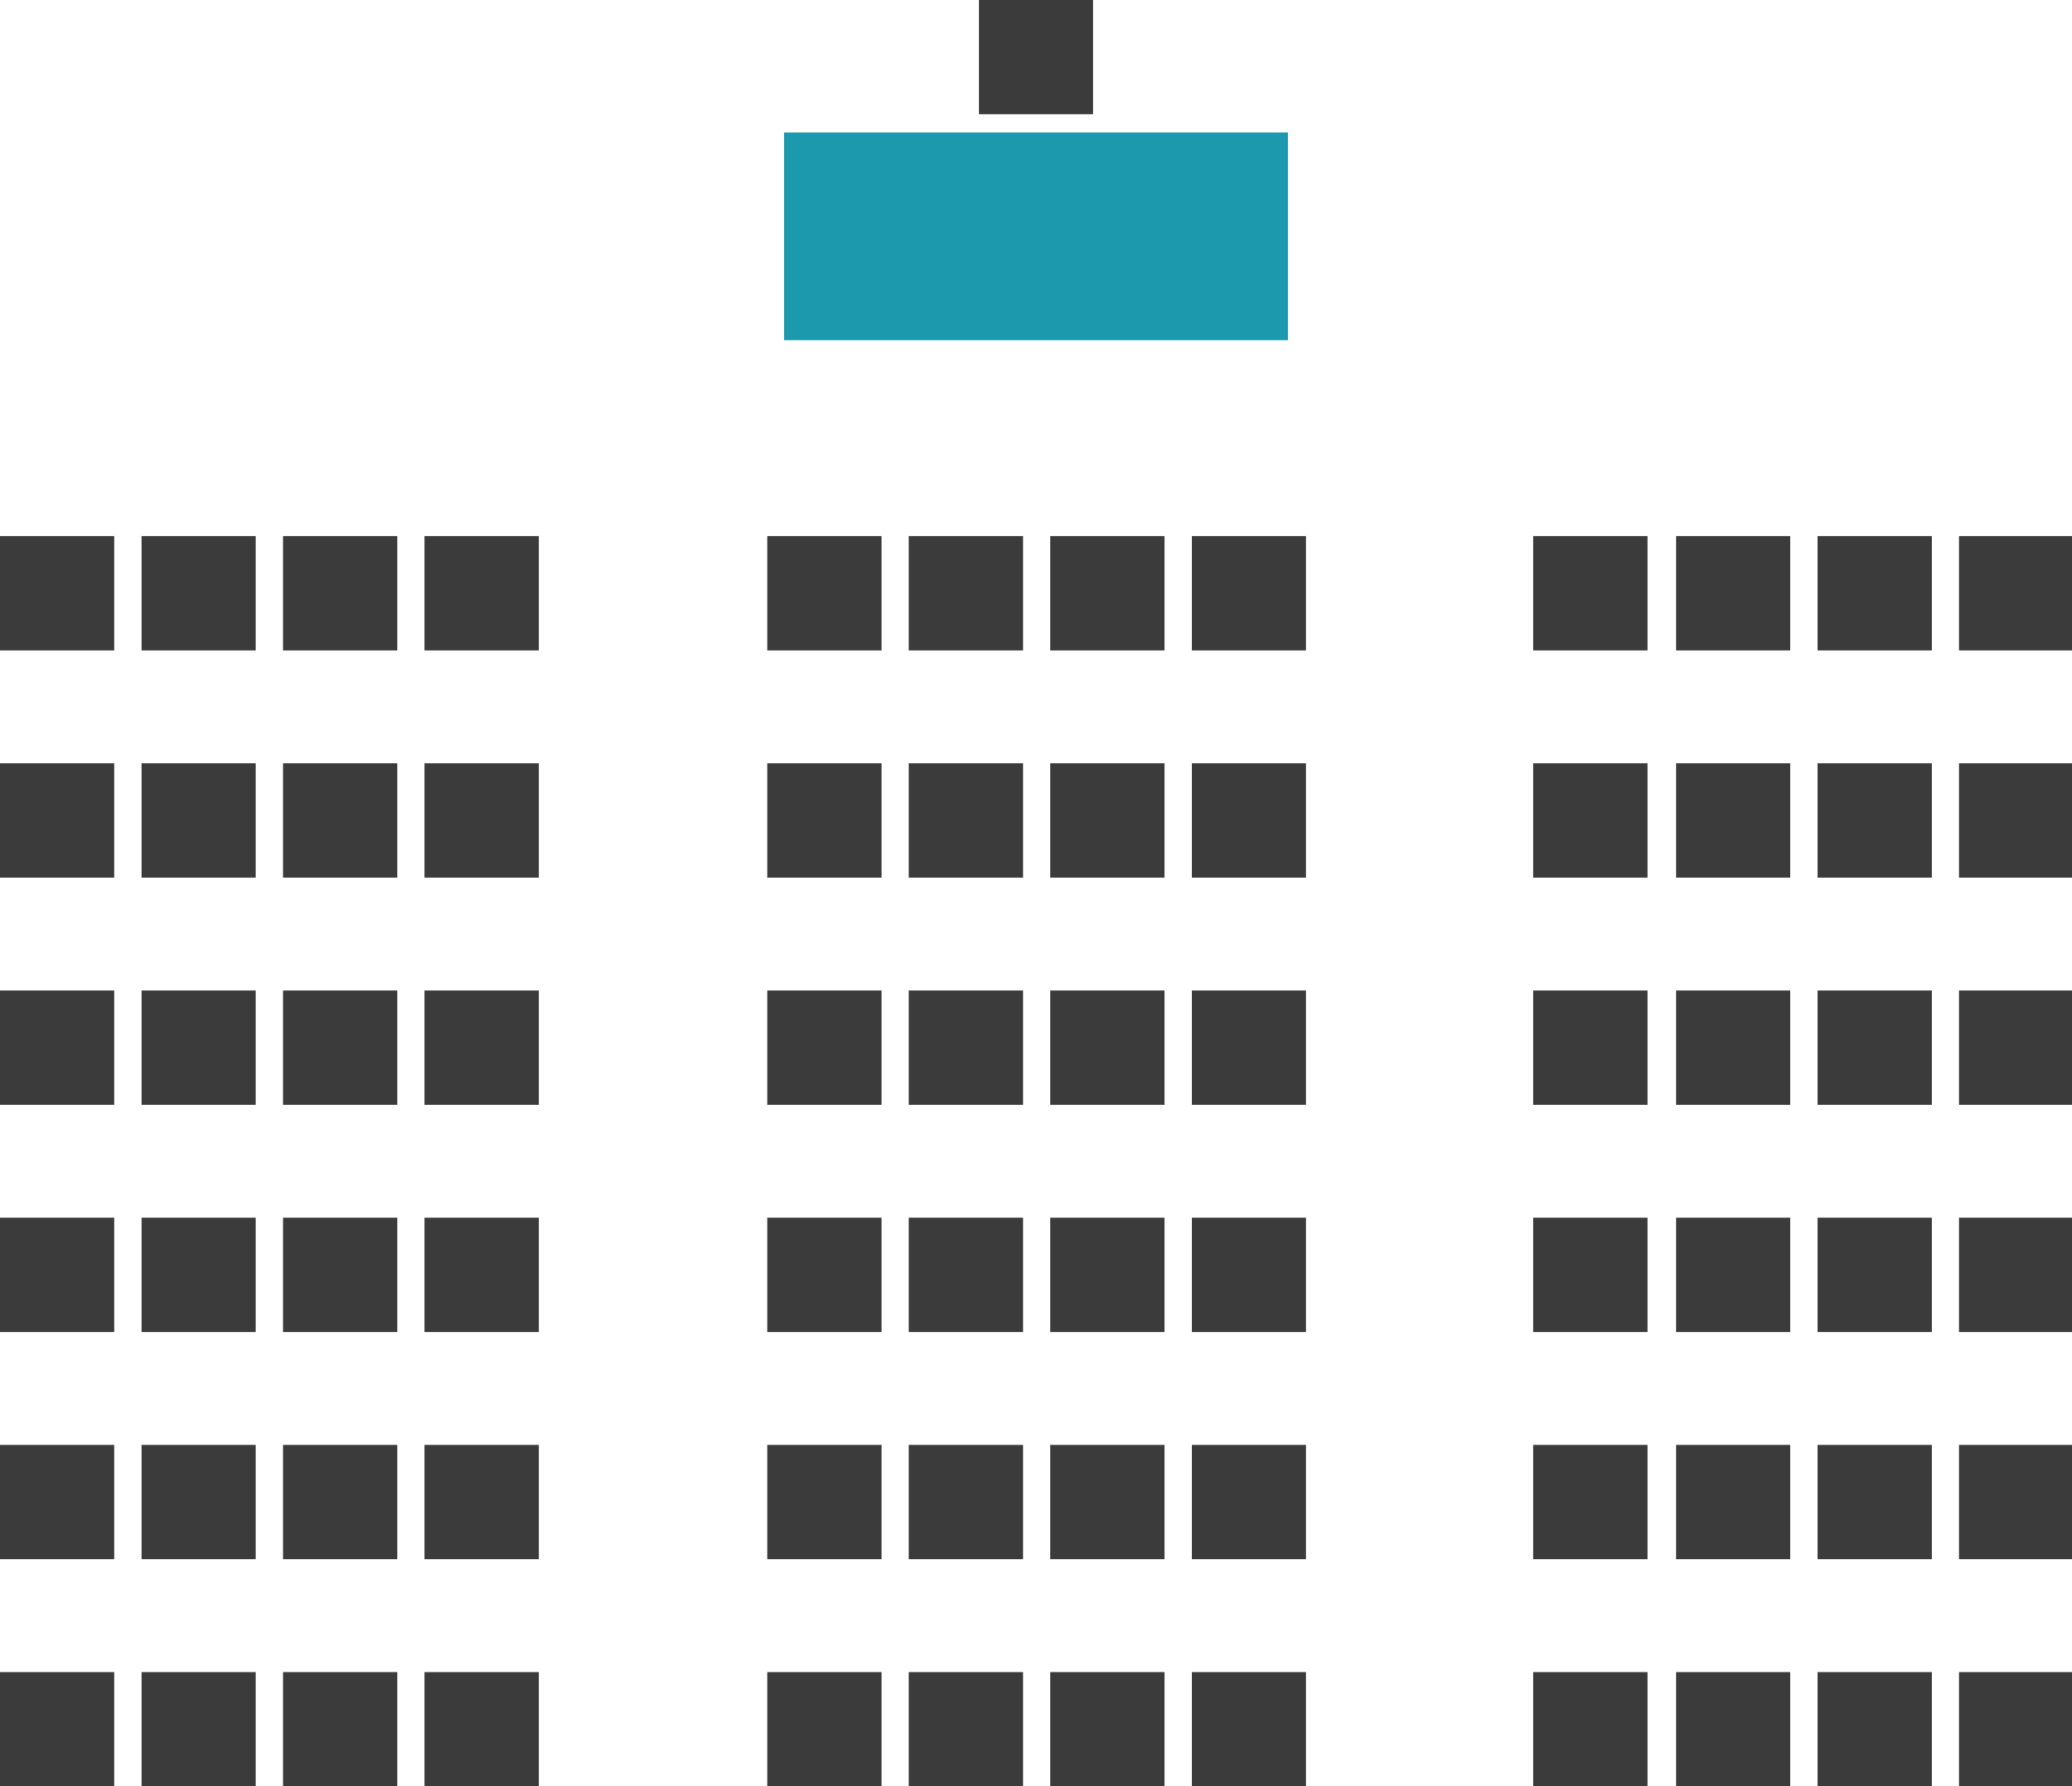 <?xml version="1.0" encoding="utf-8"?>
<!-- Generator: Adobe Illustrator 15.1.0, SVG Export Plug-In . SVG Version: 6.00 Build 0)  -->
<!DOCTYPE svg PUBLIC "-//W3C//DTD SVG 1.1//EN" "http://www.w3.org/Graphics/SVG/1.1/DTD/svg11.dtd">
<svg version="1.1" id="Layer_1" xmlns="http://www.w3.org/2000/svg" xmlns:xlink="http://www.w3.org/1999/xlink" x="0px" y="0px"
	 width="159.6px" height="137.6px" viewBox="0 0 159.6 137.6" enable-background="new 0 0 159.6 137.6" xml:space="preserve">
<rect x="60.4" y="10.2" fill="#1C99AD" width="38.8" height="16"/>
<rect x="75.4" fill="#3B3B3B" width="8.8" height="8.8"/>
<rect y="41.3" fill="#3B3B3B" width="8.8" height="8.8"/>
<rect x="10.9" y="41.3" fill="#3B3B3B" width="8.8" height="8.8"/>
<rect x="21.8" y="41.3" fill="#3B3B3B" width="8.8" height="8.8"/>
<rect x="32.7" y="41.3" fill="#3B3B3B" width="8.8" height="8.8"/>
<rect x="59.1" y="41.3" fill="#3B3B3B" width="8.8" height="8.8"/>
<rect x="70" y="41.3" fill="#3B3B3B" width="8.8" height="8.8"/>
<rect x="80.9" y="41.3" fill="#3B3B3B" width="8.8" height="8.8"/>
<rect x="91.8" y="41.3" fill="#3B3B3B" width="8.8" height="8.8"/>
<rect x="118.1" y="41.3" fill="#3B3B3B" width="8.8" height="8.8"/>
<rect x="129.1" y="41.3" fill="#3B3B3B" width="8.8" height="8.8"/>
<rect x="140" y="41.3" fill="#3B3B3B" width="8.8" height="8.8"/>
<rect x="150.9" y="41.3" fill="#3B3B3B" width="8.8" height="8.8"/>
<rect y="58.8" fill="#3B3B3B" width="8.8" height="8.8"/>
<rect x="10.9" y="58.8" fill="#3B3B3B" width="8.8" height="8.8"/>
<rect x="21.8" y="58.8" fill="#3B3B3B" width="8.8" height="8.8"/>
<rect x="32.7" y="58.8" fill="#3B3B3B" width="8.8" height="8.8"/>
<rect x="59.1" y="58.8" fill="#3B3B3B" width="8.8" height="8.8"/>
<rect x="70" y="58.8" fill="#3B3B3B" width="8.8" height="8.8"/>
<rect x="80.9" y="58.8" fill="#3B3B3B" width="8.8" height="8.8"/>
<rect x="91.8" y="58.8" fill="#3B3B3B" width="8.8" height="8.8"/>
<rect x="118.1" y="58.8" fill="#3B3B3B" width="8.8" height="8.8"/>
<rect x="129.1" y="58.8" fill="#3B3B3B" width="8.8" height="8.8"/>
<rect x="140" y="58.8" fill="#3B3B3B" width="8.8" height="8.8"/>
<rect x="150.9" y="58.8" fill="#3B3B3B" width="8.8" height="8.8"/>
<rect y="76.3" fill="#3B3B3B" width="8.8" height="8.8"/>
<rect x="10.9" y="76.3" fill="#3B3B3B" width="8.8" height="8.8"/>
<rect x="21.8" y="76.3" fill="#3B3B3B" width="8.8" height="8.8"/>
<rect x="32.7" y="76.3" fill="#3B3B3B" width="8.8" height="8.8"/>
<rect x="59.1" y="76.3" fill="#3B3B3B" width="8.8" height="8.8"/>
<rect x="70" y="76.3" fill="#3B3B3B" width="8.8" height="8.8"/>
<rect x="80.9" y="76.3" fill="#3B3B3B" width="8.8" height="8.8"/>
<rect x="91.8" y="76.3" fill="#3B3B3B" width="8.8" height="8.8"/>
<rect x="118.1" y="76.3" fill="#3B3B3B" width="8.8" height="8.8"/>
<rect x="129.1" y="76.3" fill="#3B3B3B" width="8.8" height="8.8"/>
<rect x="140" y="76.3" fill="#3B3B3B" width="8.8" height="8.8"/>
<rect x="150.9" y="76.3" fill="#3B3B3B" width="8.8" height="8.8"/>
<rect y="93.8" fill="#3B3B3B" width="8.8" height="8.8"/>
<rect x="10.9" y="93.8" fill="#3B3B3B" width="8.8" height="8.8"/>
<rect x="21.8" y="93.8" fill="#3B3B3B" width="8.8" height="8.8"/>
<rect x="32.7" y="93.8" fill="#3B3B3B" width="8.8" height="8.8"/>
<rect x="59.1" y="93.8" fill="#3B3B3B" width="8.8" height="8.8"/>
<rect x="70" y="93.8" fill="#3B3B3B" width="8.8" height="8.8"/>
<rect x="80.9" y="93.8" fill="#3B3B3B" width="8.8" height="8.8"/>
<rect x="91.8" y="93.8" fill="#3B3B3B" width="8.8" height="8.8"/>
<rect x="118.1" y="93.8" fill="#3B3B3B" width="8.8" height="8.8"/>
<rect x="129.1" y="93.8" fill="#3B3B3B" width="8.8" height="8.8"/>
<rect x="140" y="93.8" fill="#3B3B3B" width="8.8" height="8.8"/>
<rect x="150.9" y="93.8" fill="#3B3B3B" width="8.8" height="8.8"/>
<rect y="111.3" fill="#3B3B3B" width="8.8" height="8.8"/>
<rect x="10.9" y="111.3" fill="#3B3B3B" width="8.8" height="8.8"/>
<rect x="21.8" y="111.3" fill="#3B3B3B" width="8.8" height="8.8"/>
<rect x="32.7" y="111.3" fill="#3B3B3B" width="8.8" height="8.8"/>
<rect x="59.1" y="111.3" fill="#3B3B3B" width="8.8" height="8.8"/>
<rect x="70" y="111.3" fill="#3B3B3B" width="8.8" height="8.8"/>
<rect x="80.9" y="111.3" fill="#3B3B3B" width="8.8" height="8.8"/>
<rect x="91.8" y="111.3" fill="#3B3B3B" width="8.8" height="8.8"/>
<rect x="118.1" y="111.3" fill="#3B3B3B" width="8.8" height="8.8"/>
<rect x="129.1" y="111.3" fill="#3B3B3B" width="8.8" height="8.8"/>
<rect x="140" y="111.3" fill="#3B3B3B" width="8.8" height="8.8"/>
<rect x="150.9" y="111.3" fill="#3B3B3B" width="8.8" height="8.8"/>
<rect y="128.8" fill="#3B3B3B" width="8.8" height="8.8"/>
<rect x="10.9" y="128.8" fill="#3B3B3B" width="8.8" height="8.8"/>
<rect x="21.8" y="128.8" fill="#3B3B3B" width="8.8" height="8.8"/>
<rect x="32.7" y="128.8" fill="#3B3B3B" width="8.8" height="8.8"/>
<rect x="59.1" y="128.8" fill="#3B3B3B" width="8.8" height="8.8"/>
<rect x="70" y="128.8" fill="#3B3B3B" width="8.8" height="8.8"/>
<rect x="80.9" y="128.8" fill="#3B3B3B" width="8.8" height="8.8"/>
<rect x="91.8" y="128.8" fill="#3B3B3B" width="8.8" height="8.8"/>
<rect x="118.1" y="128.8" fill="#3B3B3B" width="8.8" height="8.8"/>
<rect x="129.1" y="128.8" fill="#3B3B3B" width="8.8" height="8.8"/>
<rect x="140" y="128.8" fill="#3B3B3B" width="8.8" height="8.8"/>
<rect x="150.9" y="128.8" fill="#3B3B3B" width="8.8" height="8.8"/>
</svg>
